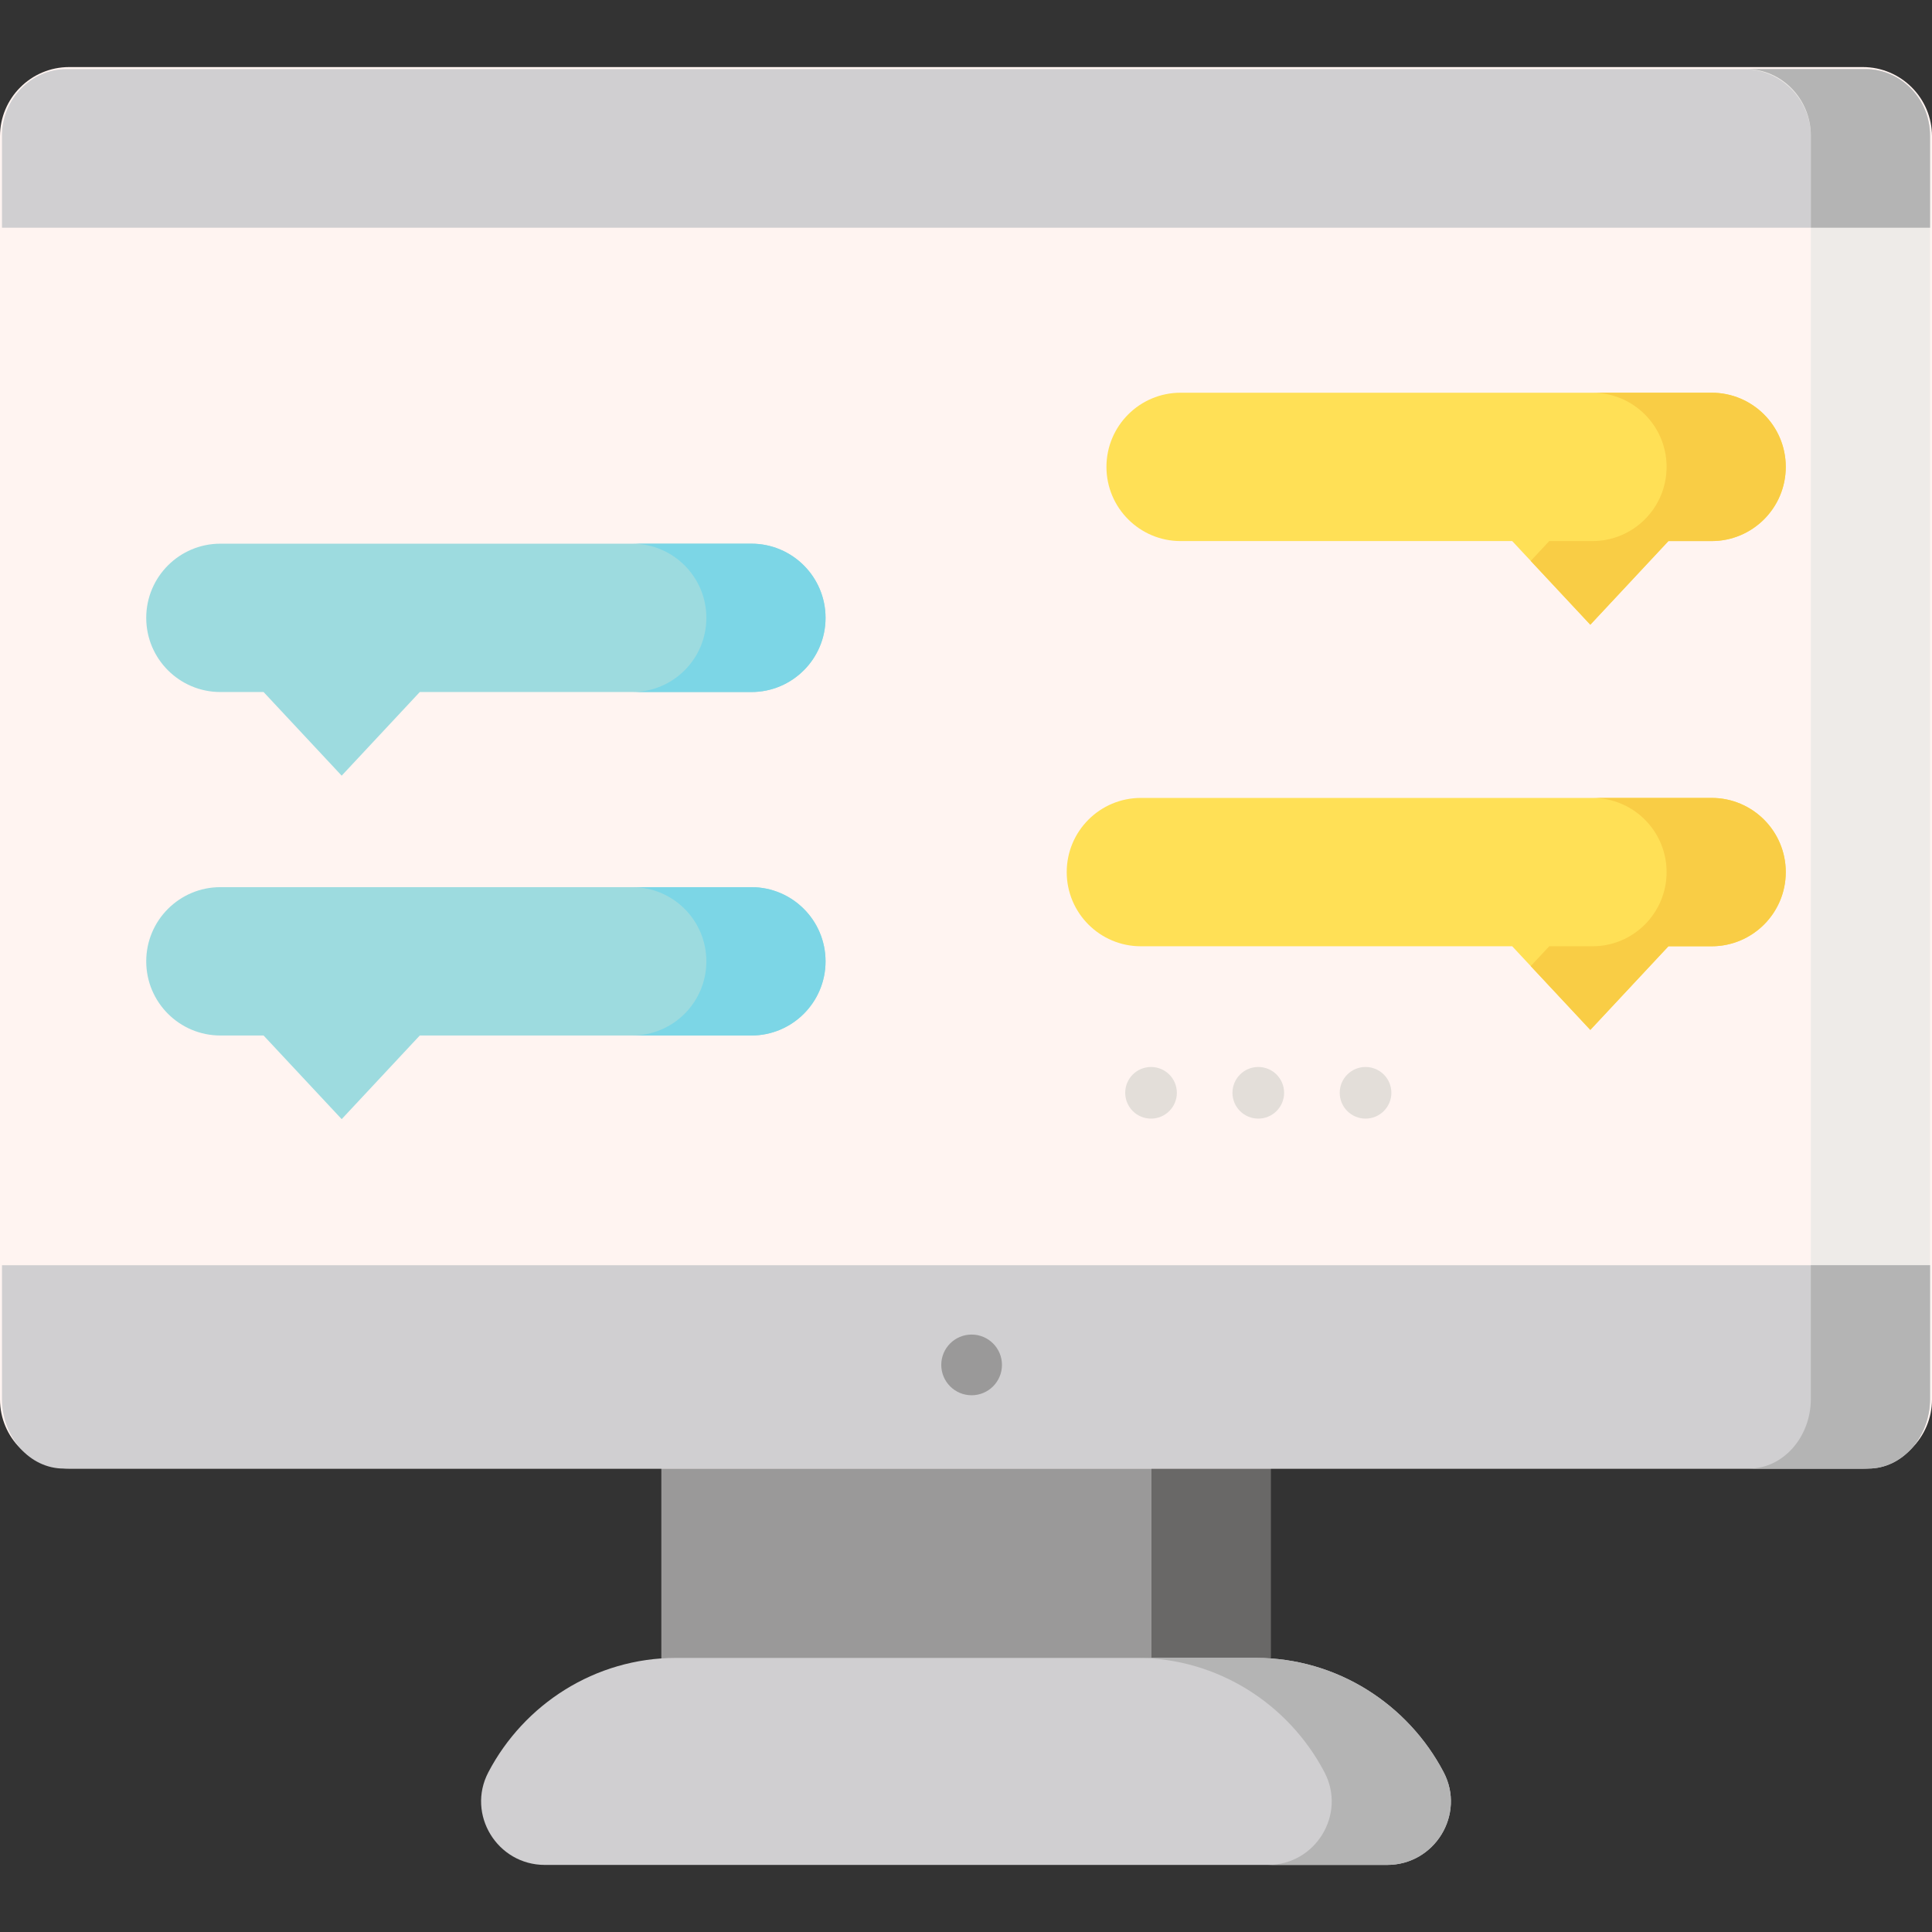 <?xml version="1.0" encoding="iso-8859-1"?>
<!-- Generator: Adobe Illustrator 21.0.0, SVG Export Plug-In . SVG Version: 6.00 Build 0)  -->
<svg version="1.1" id="Capa_1" xmlns="http://www.w3.org/2000/svg" xmlns:xlink="http://www.w3.org/1999/xlink" x="0px" y="0px"
	 viewBox="0 0 486.338 486.338" style="enable-background:new 0 0 486.338 486.338;" xml:space="preserve">
<rect x="0" y="0" width="486.338" height="486.338" fill="#333333" stroke="none"/>
<g>
	<g>
		<rect x="166.478" y="343.739" style="fill:#9A9999;" width="153.382" height="101.528"/>
	</g>
	<g>
		<rect x="289.86" y="343.739" style="fill:#696867;" width="30" height="101.528"/>
	</g>
	<g>
		<path style="fill:#FFF8F7;" d="M468.934,369.179H17.404c-9.298,0-16.905-7.607-16.905-16.905V34.291
			c0-9.298,7.607-16.905,16.905-16.905h451.529c9.298,0,16.905,7.607,16.905,16.905v317.984
			C485.838,361.572,478.231,369.179,468.934,369.179z"/>
		<path style="fill:#FFF4F1;" d="M468.934,369.679H17.404C7.808,369.679,0,361.871,0,352.274V34.29
			c0-9.597,7.808-17.405,17.404-17.405h451.529c9.597,0,17.404,7.808,17.404,17.405v317.984
			C486.338,361.871,478.53,369.679,468.934,369.679z"/>
	</g>
	<g>
		<path style="fill:#D0CFD1;" d="M485.838,57.319V34.127c0-9.207-7.325-16.741-16.278-16.741H16.778
			C7.825,17.386,0.5,24.919,0.5,34.127v23.193H485.838z"/>
	</g>
	<g>
		<path style="fill:#EEEBE8;" d="M468.934,17.386h-30c9.297,0,16.905,7.607,16.905,16.905v317.984
			c0,9.298-7.607,16.905-16.905,16.905h30c9.297,0,16.905-7.607,16.905-16.905V34.291C485.838,24.993,478.231,17.386,468.934,17.386
			z"/>
	</g>
	<g>
		<path style="fill:#B4B4B4;" d="M469.56,17.386h-30c8.953,0,16.279,7.533,16.279,16.741v23.193h30V34.127
			C485.838,24.919,478.513,17.386,469.56,17.386z"/>
	</g>
	<g>
		<path style="fill:#D0CFD1;" d="M0.5,318.493v33.638c0,9.651,6.988,17.548,15.53,17.548h454.279c8.541,0,15.53-7.897,15.53-17.548
			v-33.638H0.5z"/>
	</g>
	<g>
		<path style="fill:#B4B4B4;" d="M455.838,318.493v33.638c0,9.651-6.988,17.548-15.53,17.548h30c8.542,0,15.53-7.896,15.53-17.548
			v-33.638H455.838z"/>
	</g>
	<g>
		<path style="fill:#D0CFD1;" d="M349.189,469.452c11.982,0,19.78-12.728,14.214-23.339c-8.951-17.067-26.81-28.773-47.268-28.773
			H170.202c-20.458,0-38.316,11.706-47.268,28.773c-5.565,10.611,2.232,23.339,14.214,23.339H349.189z"/>
	</g>
	<path style="fill:#B4B4B4;" d="M363.403,446.113c-8.951-17.067-26.81-28.773-47.268-28.773h-30
		c20.458,0,38.316,11.706,47.268,28.773c5.565,10.611-2.232,23.339-14.214,23.339h30
		C361.171,469.452,368.969,456.724,363.403,446.113z"/>
	<g>
		<g>
			<path style="fill:#9DDBDF;" d="M189.139,136.859H55.483c-10.312,0-18.672,8.36-18.672,18.672v0
				c0,10.312,8.36,18.672,18.672,18.672h10.866l19.661,21.054l19.661-21.054h83.469c10.312,0,18.672-8.36,18.672-18.672v0
				C207.811,145.218,199.452,136.859,189.139,136.859z"/>
		</g>
		<g>
			<path style="fill:#7CD6E6;" d="M189.139,136.859h-30c10.312,0,18.672,8.36,18.672,18.672v0c0,10.312-8.36,18.672-18.672,18.672
				h30c10.312,0,18.672-8.36,18.672-18.672v0C207.811,145.218,199.452,136.859,189.139,136.859z"/>
		</g>
		<g>
			<path style="fill:#9DDBDF;" d="M189.139,223.32H55.483c-10.312,0-18.672,8.36-18.672,18.672v0
				c0,10.312,8.36,18.672,18.672,18.672h10.866l19.661,21.054l19.661-21.054h83.469c10.312,0,18.672-8.36,18.672-18.672v0
				C207.811,231.679,199.452,223.32,189.139,223.32z"/>
		</g>
		<g>
			<path style="fill:#7CD6E6;" d="M189.139,223.32h-30c10.312,0,18.672,8.36,18.672,18.672v0c0,10.312-8.36,18.672-18.672,18.672h30
				c10.312,0,18.672-8.36,18.672-18.672v0C207.811,231.679,199.452,223.32,189.139,223.32z"/>
		</g>
		<g>
			<path style="fill:#FFE056;" d="M297.198,98.859h133.656c10.312,0,18.672,8.36,18.672,18.672v0
				c0,10.312-8.36,18.672-18.672,18.672h-10.866l-19.661,21.054l-19.661-21.054h-83.469c-10.312,0-18.672-8.36-18.672-18.672v0
				C278.527,107.218,286.886,98.859,297.198,98.859z"/>
		</g>
		<g>
			<path style="fill:#F9CD45;" d="M430.855,98.859h-30c10.312,0,18.672,8.36,18.672,18.672v0c0,10.312-8.36,18.672-18.672,18.672
				h-10.866l-4.661,4.991l15,16.063l19.661-21.054h10.866c10.312,0,18.672-8.36,18.672-18.672v0
				C449.527,107.218,441.167,98.859,430.855,98.859z"/>
		</g>
		<g>
			<path style="fill:#FFE056;" d="M287.198,200.859h143.656c10.312,0,18.672,8.36,18.672,18.672v0
				c0,10.312-8.36,18.672-18.672,18.672h-10.866l-19.661,21.054l-19.661-21.054h-93.469c-10.312,0-18.672-8.36-18.672-18.672v0
				C268.527,209.218,276.886,200.859,287.198,200.859z"/>
		</g>
		<g>
			<path style="fill:#F9CD45;" d="M430.855,200.859h-30c10.312,0,18.672,8.36,18.672,18.672v0c0,10.312-8.36,18.672-18.672,18.672
				h-10.866l-4.661,4.991l15,16.063l19.661-21.054h10.866c10.312,0,18.672-8.36,18.672-18.672v0
				C449.527,209.218,441.167,200.859,430.855,200.859z"/>
		</g>
	</g>
	<g>
		<circle style="fill:#9A9999;" cx="244.582" cy="343.586" r="7.64"/>
	</g>
	<g>
		<path style="fill:#E3DED9;" d="M337.246,275.087c0-3.59,2.909-6.5,6.5-6.5l0,0c3.59,0,6.5,2.91,6.5,6.5l0,0
			c0,3.59-2.91,6.5-6.5,6.5l0,0C340.155,281.587,337.246,278.677,337.246,275.087z M310.246,275.087c0-3.59,2.909-6.5,6.5-6.5l0,0
			c3.59,0,6.5,2.91,6.5,6.5l0,0c0,3.59-2.91,6.5-6.5,6.5l0,0C313.155,281.587,310.246,278.677,310.246,275.087z M283.246,275.087
			c0-3.59,2.909-6.5,6.5-6.5l0,0c3.59,0,6.5,2.91,6.5,6.5l0,0c0,3.59-2.91,6.5-6.5,6.5l0,0
			C286.155,281.587,283.246,278.677,283.246,275.087z"/>
	</g>
</g>
<g>
</g>
<g>
</g>
<g>
</g>
<g>
</g>
<g>
</g>
<g>
</g>
<g>
</g>
<g>
</g>
<g>
</g>
<g>
</g>
<g>
</g>
<g>
</g>
<g>
</g>
<g>
</g>
<g>
</g>
</svg>

